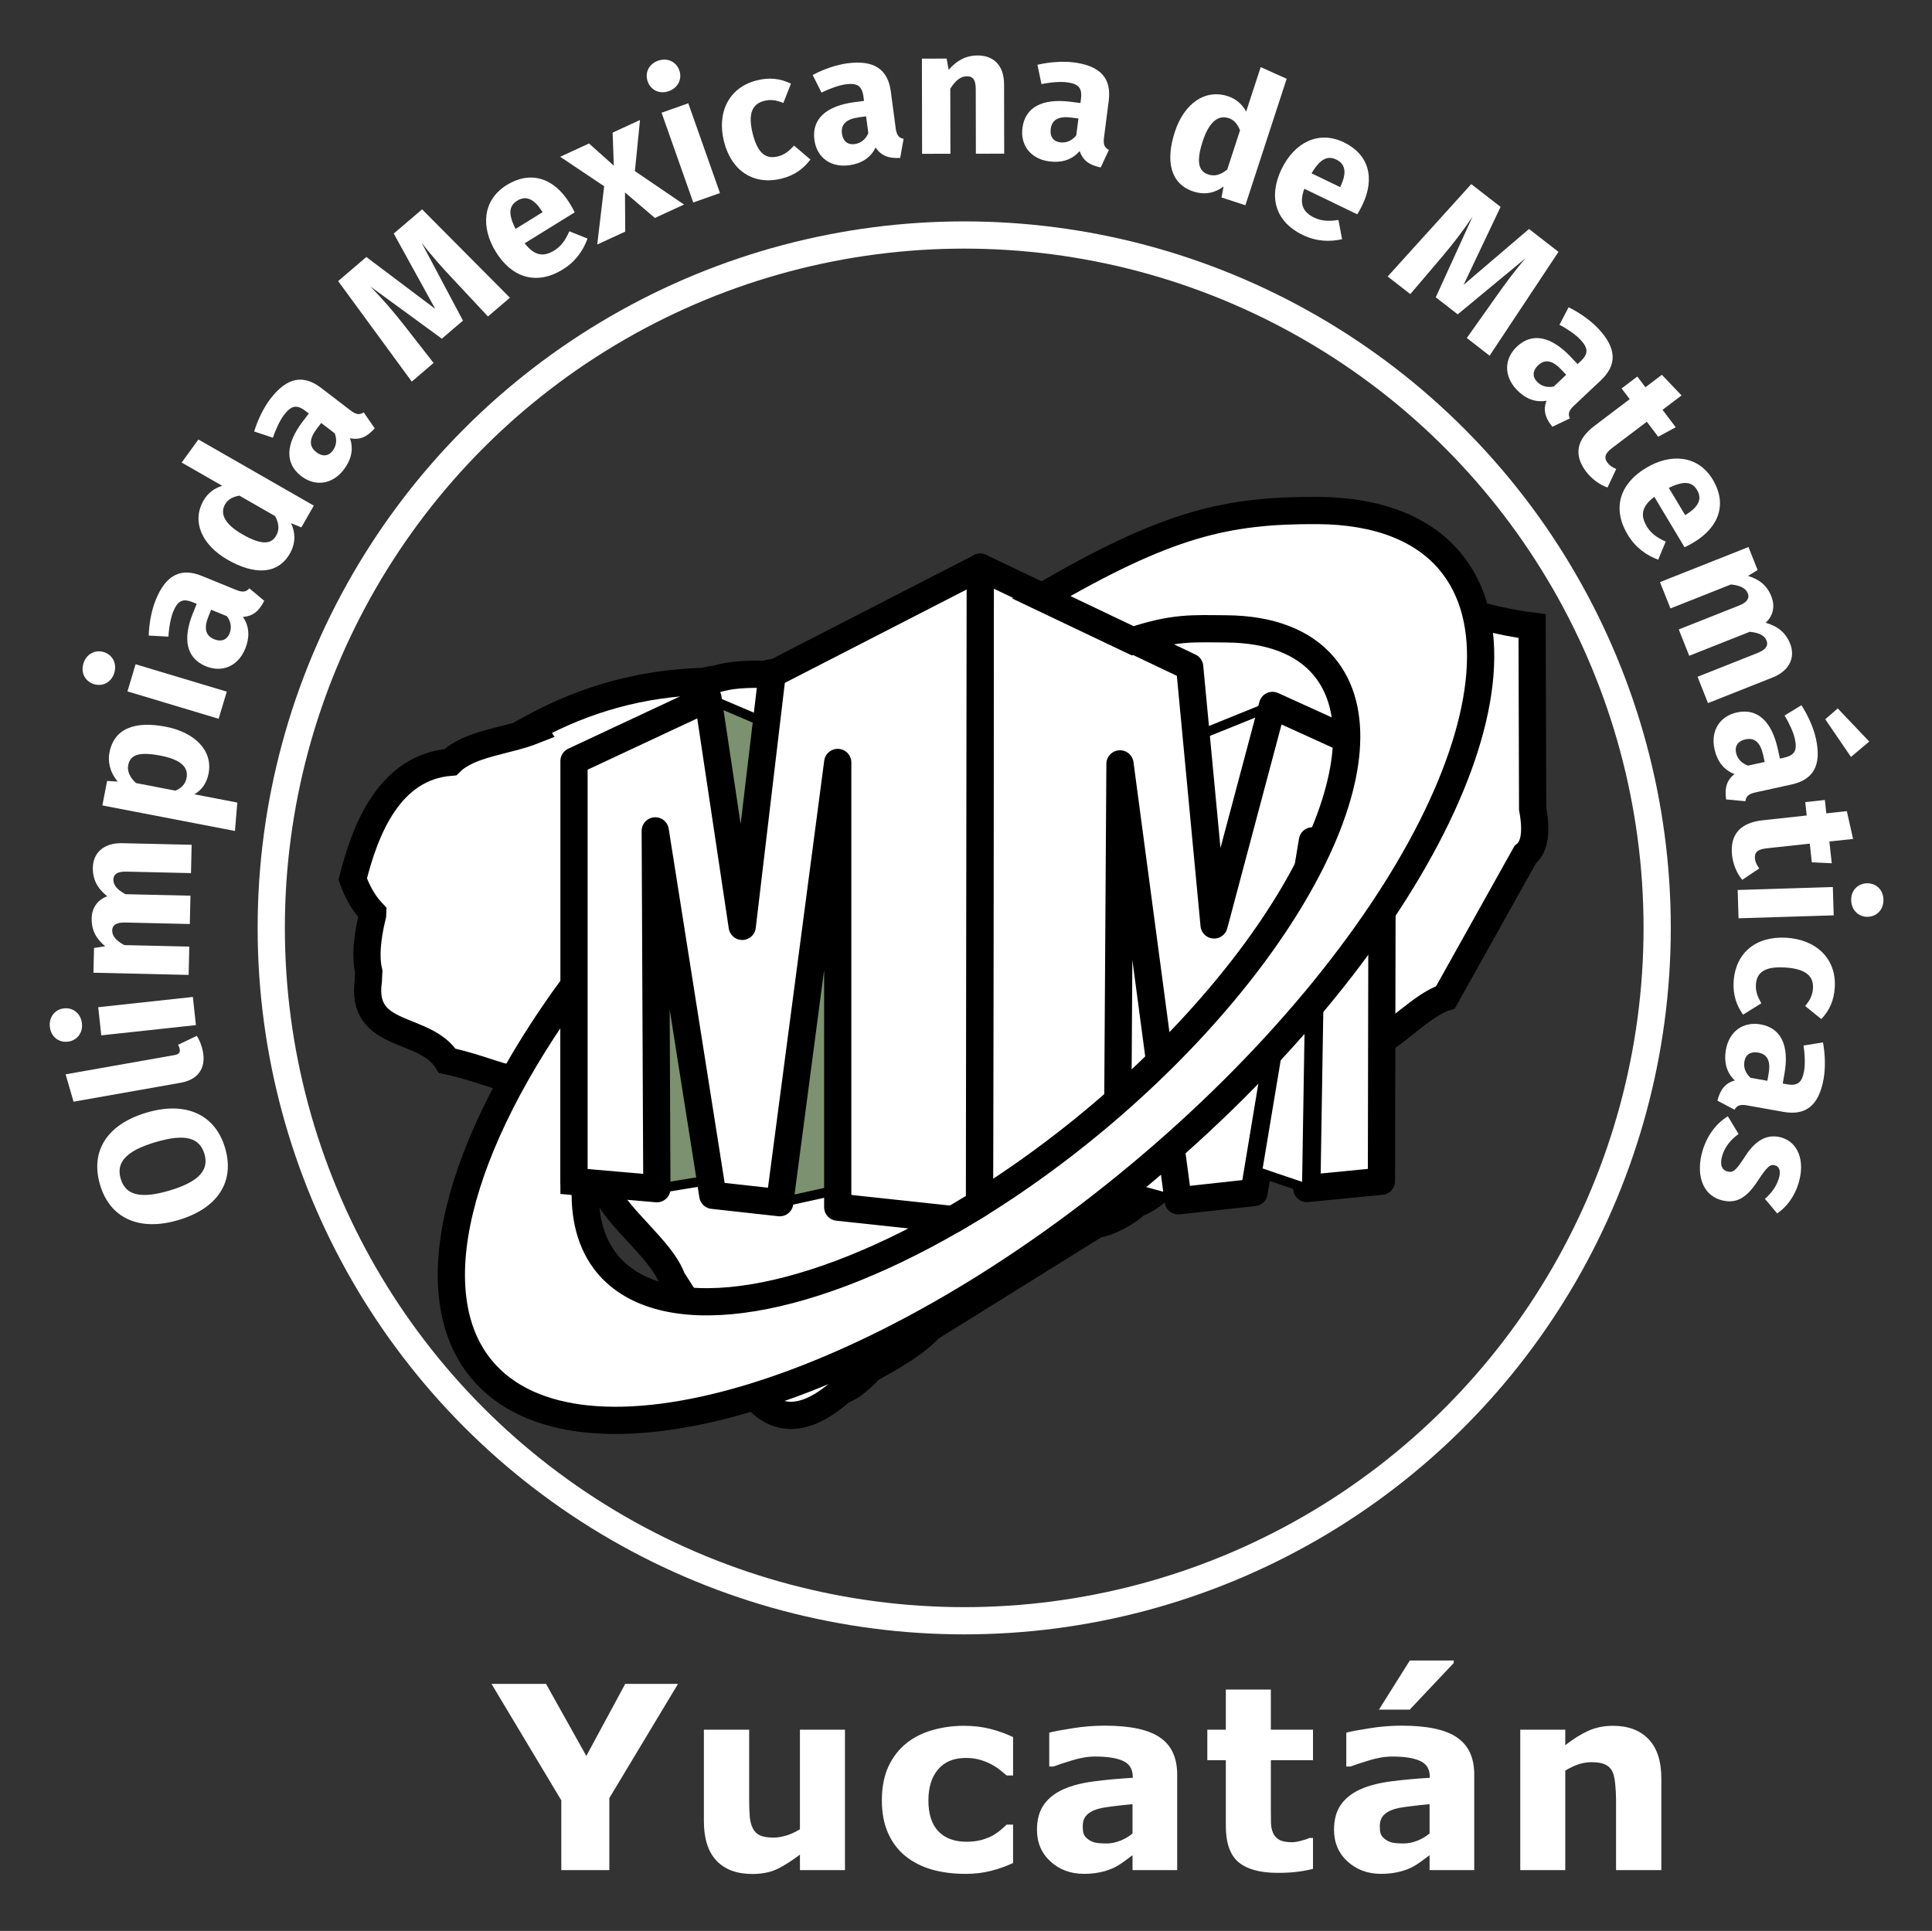 <?xml version="1.0" encoding="UTF-8" standalone="no"?>
<svg
   width="804.547"
   height="804.177"
   viewBox="0 0 212.87 212.772"
   version="1.1"
   id="svg8"
   sodipodi:docname="ommlogo-dark.svg"
   inkscape:version="1.2.2 (732a01da63, 2022-12-09)"
   inkscape:export-filename="C:\Users\drini\Dropbox\OMM\00-ADM\LOGOS\logo-blanconegro.png"
   inkscape:export-xdpi="90"
   inkscape:export-ydpi="90"
   xmlns:inkscape="http://www.inkscape.org/namespaces/inkscape"
   xmlns:sodipodi="http://sodipodi.sourceforge.net/DTD/sodipodi-0.dtd"
   xmlns="http://www.w3.org/2000/svg"
   xmlns:svg="http://www.w3.org/2000/svg"
   xmlns:rdf="http://www.w3.org/1999/02/22-rdf-syntax-ns#"
   xmlns:cc="http://creativecommons.org/ns#"
   xmlns:dc="http://purl.org/dc/elements/1.1/">
  <rect x="0" y="0" width="212.87" height="212.772" fill="#333333" stroke="none"/>
  <defs
     id="defs2" />
  <sodipodi:namedview
     id="base"
     pagecolor="#ffffff"
     bordercolor="#666666"
     borderopacity="1.0"
     inkscape:pageopacity="0.0"
     inkscape:pageshadow="2"
     inkscape:zoom="0.65830541"
     inkscape:cx="407.10588"
     inkscape:cy="397.99156"
     inkscape:document-units="mm"
     inkscape:current-layer="layer3"
     showgrid="false"
     showguides="false"
     inkscape:window-width="1600"
     inkscape:window-height="829"
     inkscape:window-x="-8"
     inkscape:window-y="-8"
     inkscape:window-maximized="1"
     objecttolerance="8"
     fit-margin-top="20"
     fit-margin-left="20"
     fit-margin-right="20"
     fit-margin-bottom="20"
     units="px"
     inkscape:document-rotation="0"
     inkscape:showpageshadow="0"
     inkscape:pagecheckerboard="1"
     inkscape:deskcolor="#d1d1d1" />
  <g
     inkscape:groupmode="layer"
     id="layer1"
     inkscape:label="fondo" />
  <g
     inkscape:groupmode="layer"
     id="layer2"
     inkscape:label="vector"
     style="display:inline"
     transform="translate(1.917,-2.741)" />
  <g
     inkscape:groupmode="layer"
     id="layer3"
     inkscape:label="letras"
     style="display:inline"
     transform="translate(1.917,-2.741)">
    <path
       style="display:inline;vector-effect:none;fill:none;fill-opacity:1;stroke:none;stroke-width:1.583;stroke-linecap:butt;stroke-linejoin:miter;stroke-miterlimit:4;stroke-dasharray:none;stroke-dashoffset:0;stroke-opacity:1"
       d="M -1.125,1.304 V 214.722 H 212.292 V 1.304 Z"
       id="rect4599"
       inkscape:connector-curvature="0" />
    <circle
       r="76.351"
       cy="104.988"
       cx="104.321"
       id="circle4770"
       style="display:inline;vector-effect:none;fill:none;fill-opacity:1;stroke:#ffffff;stroke-width:3;stroke-linecap:butt;stroke-linejoin:miter;stroke-miterlimit:4;stroke-dasharray:none;stroke-dashoffset:0;stroke-opacity:1" />
    <path
       style="display:inline;vector-effect:none;fill:none;fill-opacity:1;stroke:none;stroke-width:2.235;stroke-linecap:butt;stroke-linejoin:miter;stroke-miterlimit:4;stroke-dasharray:none;stroke-dashoffset:0;stroke-opacity:1"
       id="circle4816"
       sodipodi:type="arc"
       sodipodi:cx="104.32143"
       sodipodi:cy="104.9881"
       sodipodi:rx="85.305351"
       sodipodi:ry="85.305351"
       sodipodi:start="2.7724743"
       sodipodi:end="0.4674267"
       sodipodi:arc-type="slice"
       d="M 24.762,135.766 A 85.305,85.305 0 0 1 55.183,35.257 85.305,85.305 0 0 1 160.067,40.417 85.305,85.305 0 0 1 180.476,143.426 L 104.321,104.988 Z" />
    <path
       id="path9258"
       style="font-style:normal;font-variant:normal;font-weight:bold;font-stretch:normal;font-size:medium;line-height:5;font-family:'Fira Sans';-inkscape-font-specification:'Fira Sans, Bold';font-variant-ligatures:normal;font-variant-caps:normal;font-variant-numeric:normal;font-feature-settings:normal;text-align:start;letter-spacing:0px;word-spacing:0px;writing-mode:lr-tb;text-anchor:start;fill:#ffffff;fill-opacity:1;stroke:none;stroke-width:0.265"
       d="m 9.114,133.322 c 1.1,3.692 4.353,5.135 8.632,3.86 4.374,-1.303 6.232,-4.268 5.132,-7.96 -1.105,-3.711 -4.359,-5.154 -8.657,-3.874 -4.374,1.303 -6.213,4.262 -5.108,7.973 z m 2.272,-0.677 c -0.524,-1.761 0.492,-3.053 3.806,-4.04 3.332,-0.993 4.885,-0.486 5.415,1.294 0.508,1.704 -0.498,3.034 -3.83,4.027 -3.313,0.987 -4.872,0.462 -5.39,-1.28 z"
       inkscape:connector-curvature="0" />
    <path
       id="path9260"
       style="font-style:normal;font-variant:normal;font-weight:bold;font-stretch:normal;font-size:medium;line-height:5;font-family:'Fira Sans';-inkscape-font-specification:'Fira Sans, Bold';font-variant-ligatures:normal;font-variant-caps:normal;font-variant-numeric:normal;font-feature-settings:normal;text-align:start;letter-spacing:0px;word-spacing:0px;writing-mode:lr-tb;text-anchor:start;fill:#ffffff;fill-opacity:1;stroke:none;stroke-width:0.265"
       d="m 20.45,118.69 c -0.131,-0.739 -0.403,-1.373 -0.68,-1.806 l -2.072,0.988 c 0.082,0.126 0.149,0.275 0.187,0.489 0.065,0.37 -0.121,0.563 -0.549,0.639 L 5.312,121.126 6.186,124.141 17.995,122.053 c 1.887,-0.334 2.771,-1.573 2.455,-3.363 z"
       inkscape:connector-curvature="0" />
    <path
       id="path9262"
       style="font-style:normal;font-variant:normal;font-weight:bold;font-stretch:normal;font-size:medium;line-height:5;font-family:'Fira Sans';-inkscape-font-specification:'Fira Sans, Bold';font-variant-ligatures:normal;font-variant-caps:normal;font-variant-numeric:normal;font-feature-settings:normal;text-align:start;letter-spacing:0px;word-spacing:0px;writing-mode:lr-tb;text-anchor:start;fill:#ffffff;fill-opacity:1;stroke:none;stroke-width:0.265"
       d="m 3.575,115.894 c 0.117,1.08 0.964,1.744 1.965,1.635 1.002,-0.108 1.687,-0.938 1.57,-2.018 -0.117,-1.08 -0.966,-1.763 -1.967,-1.655 -1.002,0.108 -1.685,0.957 -1.568,2.038 z m 5.329,-2.166 0.336,3.103 10.429,-1.129 -0.336,-3.103 z"
       inkscape:connector-curvature="0" />
    <path
       id="path9264"
       style="font-style:normal;font-variant:normal;font-weight:bold;font-stretch:normal;font-size:medium;line-height:5;font-family:'Fira Sans';-inkscape-font-specification:'Fira Sans, Bold';font-variant-ligatures:normal;font-variant-caps:normal;font-variant-numeric:normal;font-feature-settings:normal;text-align:start;letter-spacing:0px;word-spacing:0px;writing-mode:lr-tb;text-anchor:start;fill:#ffffff;fill-opacity:1;stroke:none;stroke-width:0.265"
       d="m 8.312,98.327 c -0.031,1.343 0.519,2.324 1.587,3.179 -1.076,0.39 -1.689,1.265 -1.716,2.43 -0.03,1.284 0.482,2.244 1.49,3.078 l -1.23,0.189 -0.063,2.726 10.487,0.242 0.072,-3.121 -7.169,-0.166 c -0.859,-0.474 -1.341,-0.979 -1.326,-1.631 0.011,-0.474 0.317,-0.882 1.423,-0.856 l 7.13,0.165 0.072,-3.121 -7.169,-0.166 c -0.859,-0.474 -1.341,-0.96 -1.326,-1.631 0.011,-0.474 0.317,-0.882 1.423,-0.856 l 7.13,0.165 0.072,-3.121 -7.663,-0.177 C 9.54,95.609 8.349,96.708 8.312,98.327 Z"
       inkscape:connector-curvature="0" />
    <path
       id="path9266"
       style="font-style:normal;font-variant:normal;font-weight:bold;font-stretch:normal;font-size:medium;line-height:5;font-family:'Fira Sans';-inkscape-font-specification:'Fira Sans, Bold';font-variant-ligatures:normal;font-variant-caps:normal;font-variant-numeric:normal;font-feature-settings:normal;text-align:start;letter-spacing:0px;word-spacing:0px;writing-mode:lr-tb;text-anchor:start;fill:#ffffff;fill-opacity:1;stroke:none;stroke-width:0.265"
       d="m 10.142,85.67 c -0.183,0.951 0.011,2.135 0.914,3.194 l -1.174,-0.065 -0.519,2.697 14.608,2.812 0.26,-3.129 -4.733,-0.911 c 0.86,-0.498 1.374,-1.285 1.568,-2.293 0.489,-2.541 -1.54,-4.541 -4.721,-5.154 -3.337,-0.642 -5.679,0.134 -6.202,2.85 z m 8.494,2.802 c -0.123,0.64 -0.511,1.089 -1.214,1.396 l -4.345,-0.837 c -0.671,-0.592 -0.997,-1.299 -0.87,-1.958 0.205,-1.067 1.004,-1.557 3.565,-1.064 2.309,0.444 3.086,1.318 2.865,2.463 z"
       inkscape:connector-curvature="0" />
    <path
       id="path9268"
       style="font-style:normal;font-variant:normal;font-weight:bold;font-stretch:normal;font-size:medium;line-height:5;font-family:'Fira Sans';-inkscape-font-specification:'Fira Sans, Bold';font-variant-ligatures:normal;font-variant-caps:normal;font-variant-numeric:normal;font-feature-settings:normal;text-align:start;letter-spacing:0px;word-spacing:0px;writing-mode:lr-tb;text-anchor:start;fill:#ffffff;fill-opacity:1;stroke:none;stroke-width:0.265"
       d="m 7.271,75.861 c -0.312,1.041 0.21,1.981 1.175,2.271 0.965,0.29 1.919,-0.208 2.231,-1.248 0.312,-1.041 -0.204,-2 -1.169,-2.29 -0.965,-0.29 -1.924,0.227 -2.237,1.267 z m 5.752,0.077 -0.898,2.99 10.047,3.017 0.898,-2.99 z"
       inkscape:connector-curvature="0" />
    <path
       id="path9270"
       style="font-style:normal;font-variant:normal;font-weight:bold;font-stretch:normal;font-size:medium;line-height:5;font-family:'Fira Sans';-inkscape-font-specification:'Fira Sans, Bold';font-variant-ligatures:normal;font-variant-caps:normal;font-variant-numeric:normal;font-feature-settings:normal;text-align:start;letter-spacing:0px;word-spacing:0px;writing-mode:lr-tb;text-anchor:start;fill:#ffffff;fill-opacity:1;stroke:none;stroke-width:0.265"
       d="m 24.098,67.746 -3.768,-1.538 c -2.25,-0.918 -3.931,-0.196 -5.081,2.62 -0.448,1.097 -0.737,2.537 -0.78,3.949 l 2.171,0.118 c 0.066,-1.104 0.272,-2.13 0.526,-2.751 0.485,-1.189 1.019,-1.504 2.172,-1.034 l 0.421,0.172 -0.403,0.988 c -1.202,2.945 -0.707,5.025 1.415,5.891 1.774,0.724 3.536,0.014 4.328,-1.925 0.47,-1.152 0.527,-2.388 -0.25,-3.516 1.138,-0.069 1.791,-0.677 2.346,-1.774 l -1.638,-1.373 c -0.351,0.39 -0.708,0.479 -1.458,0.173 z m -0.724,4.804 c -0.291,0.713 -0.92,0.947 -1.688,0.634 -0.969,-0.396 -1.165,-1.223 -0.628,-2.539 l 0.291,-0.713 1.738,0.709 c 0.425,0.579 0.556,1.251 0.287,1.91 z"
       inkscape:connector-curvature="0" />
    <path
       id="path9272"
       style="font-style:normal;font-variant:normal;font-weight:bold;font-stretch:normal;font-size:medium;line-height:5;font-family:'Fira Sans';-inkscape-font-specification:'Fira Sans, Bold';font-variant-ligatures:normal;font-variant-caps:normal;font-variant-numeric:normal;font-feature-settings:normal;text-align:start;letter-spacing:0px;word-spacing:0px;writing-mode:lr-tb;text-anchor:start;fill:#ffffff;fill-opacity:1;stroke:none;stroke-width:0.265"
       d="m 18.099,53.711 4.474,2.564 c -0.846,0.244 -1.594,0.794 -2.065,1.617 -1.346,2.348 -0.156,4.92 2.655,6.531 2.948,1.69 5.526,1.641 6.852,-0.673 0.707,-1.234 0.589,-2.418 0.129,-3.364 l 1.141,0.472 1.375,-2.4 -12.718,-7.289 z m 10.419,8.043 c -0.511,0.891 -1.464,1.165 -3.727,-0.132 -2.04,-1.169 -2.469,-2.326 -1.91,-3.303 0.334,-0.583 0.861,-0.827 1.577,-0.963 l 3.942,2.259 c 0.423,0.812 0.481,1.505 0.117,2.139 z"
       inkscape:connector-curvature="0" />
    <path
       id="path9274"
       style="font-style:normal;font-variant:normal;font-weight:bold;font-stretch:normal;font-size:medium;line-height:5;font-family:'Fira Sans';-inkscape-font-specification:'Fira Sans, Bold';font-variant-ligatures:normal;font-variant-caps:normal;font-variant-numeric:normal;font-feature-settings:normal;text-align:start;letter-spacing:0px;word-spacing:0px;writing-mode:lr-tb;text-anchor:start;fill:#ffffff;fill-opacity:1;stroke:none;stroke-width:0.265"
       d="m 36.701,47.966 -3.231,-2.475 c -1.929,-1.478 -3.741,-1.224 -5.591,1.192 -0.721,0.941 -1.378,2.254 -1.791,3.605 l 2.064,0.685 c 0.354,-1.047 0.822,-1.983 1.231,-2.516 0.781,-1.019 1.379,-1.183 2.367,-0.426 l 0.361,0.276 -0.649,0.847 c -1.934,2.525 -2.003,4.662 -0.184,6.055 1.521,1.165 3.408,0.944 4.682,-0.719 0.757,-0.988 1.136,-2.166 0.683,-3.458 1.116,0.233 1.906,-0.182 2.73,-1.094 l -1.219,-1.755 c -0.441,0.284 -0.809,0.276 -1.452,-0.216 z m -1.962,4.445 c -0.469,0.612 -1.137,0.672 -1.796,0.167 -0.831,-0.637 -0.803,-1.486 0.062,-2.615 l 0.469,-0.612 1.49,1.141 c 0.258,0.67 0.207,1.353 -0.225,1.918 z"
       inkscape:connector-curvature="0" />
    <path
       id="path9276"
       style="font-style:normal;font-variant:normal;font-weight:bold;font-stretch:normal;font-size:medium;line-height:5;font-family:'Fira Sans';-inkscape-font-specification:'Fira Sans, Bold';font-variant-ligatures:normal;font-variant-caps:normal;font-variant-numeric:normal;font-feature-settings:normal;text-align:start;letter-spacing:0px;word-spacing:0px;writing-mode:lr-tb;text-anchor:start;fill:#ffffff;fill-opacity:1;stroke:none;stroke-width:0.265"
       d="m 44.59,25.809 -3.124,2.67 4.576,8.303 -7.595,-5.723 -3.109,2.657 8.114,11.075 2.403,-2.054 -3.273,-4.194 c -1.185,-1.508 -2.289,-2.8 -3.703,-4.242 l 7.886,5.76 2.328,-1.99 -4.567,-8.597 c 1.029,1.356 2.342,2.832 3.662,4.224 l 3.659,3.916 2.418,-2.067 z"
       inkscape:connector-curvature="0" />
    <path
       id="path9278"
       style="font-style:normal;font-variant:normal;font-weight:bold;font-stretch:normal;font-size:medium;line-height:5;font-family:'Fira Sans';-inkscape-font-specification:'Fira Sans, Bold';font-variant-ligatures:normal;font-variant-caps:normal;font-variant-numeric:normal;font-feature-settings:normal;text-align:start;letter-spacing:0px;word-spacing:0px;writing-mode:lr-tb;text-anchor:start;fill:#ffffff;fill-opacity:1;stroke:none;stroke-width:0.265"
       d="M 60.862,25.153 C 59.075,22.262 56.473,21.548 53.919,23.128 c -2.705,1.673 -2.858,4.694 -1.206,7.365 1.725,2.789 4.421,3.77 7.395,1.931 1.445,-0.894 2.255,-2.138 2.709,-3.394 L 60.811,28.226 c -0.44,1.016 -0.923,1.662 -1.646,2.109 -1.092,0.675 -2.118,0.706 -3.273,-0.786 l 5.511,-3.408 C 61.271,25.852 61.038,25.438 60.862,25.153 Z m -2.999,0.972 -2.974,1.839 c -0.863,-1.696 -0.702,-2.562 0.189,-3.113 1.059,-0.655 1.948,-0.043 2.713,1.156 z"
       inkscape:connector-curvature="0" />
    <path
       id="path9280"
       style="font-style:normal;font-variant:normal;font-weight:bold;font-stretch:normal;font-size:medium;line-height:5;font-family:'Fira Sans';-inkscape-font-specification:'Fira Sans, Bold';font-variant-ligatures:normal;font-variant-caps:normal;font-variant-numeric:normal;font-feature-settings:normal;text-align:start;letter-spacing:0px;word-spacing:0px;writing-mode:lr-tb;text-anchor:start;fill:#ffffff;fill-opacity:1;stroke:none;stroke-width:0.265"
       d="m 68.037,21.597 0.561,-5.63 -3.015,1.388 0.13,3.637 -2.732,-2.439 -3.176,1.462 4.845,3.25 -0.764,6.419 3.087,-1.421 -0.029,-4.315 3.295,2.811 3.212,-1.479 z"
       inkscape:connector-curvature="0" />
    <path
       id="path9282"
       style="font-style:normal;font-variant:normal;font-weight:bold;font-stretch:normal;font-size:medium;line-height:5;font-family:'Fira Sans';-inkscape-font-specification:'Fira Sans, Bold';font-variant-ligatures:normal;font-variant-caps:normal;font-variant-numeric:normal;font-feature-settings:normal;text-align:start;letter-spacing:0px;word-spacing:0px;writing-mode:lr-tb;text-anchor:start;fill:#ffffff;fill-opacity:1;stroke:none;stroke-width:0.265"
       d="m 70.588,9.432 c -1.025,0.362 -1.476,1.338 -1.141,2.288 0.335,0.95 1.3,1.427 2.324,1.065 1.025,-0.362 1.495,-1.345 1.159,-2.295 -0.335,-0.95 -1.318,-1.42 -2.343,-1.059 z m 3.331,4.69 -2.943,1.039 3.491,9.892 2.943,-1.039 z"
       inkscape:connector-curvature="0" />
    <path
       id="path9284"
       style="font-style:normal;font-variant:normal;font-weight:bold;font-stretch:normal;font-size:medium;line-height:5;font-family:'Fira Sans';-inkscape-font-specification:'Fira Sans, Bold';font-variant-ligatures:normal;font-variant-caps:normal;font-variant-numeric:normal;font-feature-settings:normal;text-align:start;letter-spacing:0px;word-spacing:0px;writing-mode:lr-tb;text-anchor:start;fill:#ffffff;fill-opacity:1;stroke:none;stroke-width:0.265"
       d="m 81.43,11.609 c -3.043,0.78 -4.396,3.534 -3.567,6.768 0.824,3.215 3.278,4.829 6.397,4.029 1.397,-0.358 2.37,-1.097 3.116,-2.084 l -1.801,-1.537 c -0.609,0.646 -1.048,1.003 -1.775,1.189 -1.206,0.309 -2.186,-0.174 -2.765,-2.432 -0.584,-2.277 -0.063,-3.349 1.238,-3.683 0.689,-0.177 1.341,-0.099 2.119,0.232 l 0.84,-2.133 c -1.187,-0.573 -2.386,-0.714 -3.802,-0.351 z"
       inkscape:connector-curvature="0" />
    <path
       id="path9286"
       style="font-style:normal;font-variant:normal;font-weight:bold;font-stretch:normal;font-size:medium;line-height:5;font-family:'Fira Sans';-inkscape-font-specification:'Fira Sans, Bold';font-variant-ligatures:normal;font-variant-caps:normal;font-variant-numeric:normal;font-feature-settings:normal;text-align:start;letter-spacing:0px;word-spacing:0px;writing-mode:lr-tb;text-anchor:start;fill:#ffffff;fill-opacity:1;stroke:none;stroke-width:0.265"
       d="M 96.771,16.864 96.235,12.83 C 95.916,10.421 94.454,9.32 91.438,9.72 90.263,9.876 88.87,10.34 87.623,11.003 l 0.975,1.943 c 0.991,-0.49 1.984,-0.821 2.649,-0.91 1.273,-0.169 1.812,0.138 1.976,1.372 l 0.06,0.45 -1.058,0.14 c -3.153,0.418 -4.713,1.881 -4.411,4.153 0.252,1.9 1.744,3.077 3.819,2.801 1.234,-0.164 2.335,-0.728 2.928,-1.963 0.625,0.953 1.477,1.219 2.704,1.156 l 0.379,-2.103 c -0.513,-0.111 -0.767,-0.376 -0.874,-1.179 z m -4.53,1.757 c -0.764,0.101 -1.279,-0.328 -1.388,-1.151 -0.138,-1.038 0.483,-1.619 1.893,-1.806 l 0.764,-0.101 0.247,1.86 c -0.292,0.656 -0.81,1.104 -1.515,1.198 z"
       inkscape:connector-curvature="0" />
    <path
       id="path9288"
       style="font-style:normal;font-variant:normal;font-weight:bold;font-stretch:normal;font-size:medium;line-height:5;font-family:'Fira Sans';-inkscape-font-specification:'Fira Sans, Bold';font-variant-ligatures:normal;font-variant-caps:normal;font-variant-numeric:normal;font-feature-settings:normal;text-align:start;letter-spacing:0px;word-spacing:0px;writing-mode:lr-tb;text-anchor:start;fill:#ffffff;fill-opacity:1;stroke:none;stroke-width:0.265"
       d="m 105.803,8.853 c -1.304,0.002 -2.31,0.558 -3.197,1.587 l -0.22,-1.244 -2.726,0.005 0.02,10.49 3.121,-0.006 -0.014,-7.171 c 0.551,-0.87 1.123,-1.365 1.815,-1.367 0.612,-0.001 0.988,0.294 0.99,1.401 l 0.014,7.132 3.121,-0.006 -0.015,-7.665 c -0.004,-1.995 -1.093,-3.159 -2.91,-3.155 z"
       inkscape:connector-curvature="0" />
    <path
       id="path9290"
       style="font-style:normal;font-variant:normal;font-weight:bold;font-stretch:normal;font-size:medium;line-height:5;font-family:'Fira Sans';-inkscape-font-specification:'Fira Sans, Bold';font-variant-ligatures:normal;font-variant-caps:normal;font-variant-numeric:normal;font-feature-settings:normal;text-align:start;letter-spacing:0px;word-spacing:0px;writing-mode:lr-tb;text-anchor:start;fill:#ffffff;fill-opacity:1;stroke:none;stroke-width:0.265"
       d="m 119.724,17.893 0.519,-4.036 c 0.31,-2.41 -0.819,-3.85 -3.837,-4.238 -1.176,-0.151 -2.641,-0.061 -4.017,0.26 l 0.443,2.129 c 1.084,-0.219 2.128,-0.284 2.794,-0.198 1.274,0.164 1.716,0.599 1.557,1.834 l -0.058,0.451 -1.058,-0.136 c -3.155,-0.406 -5.038,0.607 -5.33,2.879 -0.245,1.901 0.894,3.422 2.971,3.689 1.234,0.159 2.443,-0.104 3.334,-1.144 0.359,1.082 1.114,1.558 2.316,1.812 l 0.906,-1.935 c -0.467,-0.239 -0.645,-0.561 -0.541,-1.364 z m -4.829,0.534 c -0.764,-0.098 -1.152,-0.646 -1.046,-1.469 0.134,-1.038 0.882,-1.44 2.293,-1.259 l 0.764,0.098 -0.24,1.861 c -0.45,0.56 -1.067,0.859 -1.772,0.768 z"
       inkscape:connector-curvature="0" />
    <path
       id="path9292"
       style="font-style:normal;font-variant:normal;font-weight:bold;font-stretch:normal;font-size:medium;line-height:5;font-family:'Fira Sans';-inkscape-font-specification:'Fira Sans, Bold';font-variant-ligatures:normal;font-variant-caps:normal;font-variant-numeric:normal;font-feature-settings:normal;text-align:start;letter-spacing:0px;word-spacing:0px;writing-mode:lr-tb;text-anchor:start;fill:#ffffff;fill-opacity:1;stroke:none;stroke-width:0.265"
       d="m 136.987,10.136 -1.6,4.902 c -0.411,-0.778 -1.102,-1.399 -2.003,-1.693 -2.573,-0.84 -4.849,0.848 -5.855,3.928 -1.055,3.23 -0.483,5.744 2.052,6.572 1.352,0.441 2.487,0.085 3.32,-0.558 l -0.23,1.213 2.629,0.858 4.55,-13.935 z m -5.756,11.837 c -0.977,-0.319 -1.438,-1.197 -0.629,-3.676 0.73,-2.235 1.775,-2.891 2.846,-2.541 0.639,0.208 0.985,0.675 1.264,1.348 l -1.41,4.319 c -0.709,0.579 -1.376,0.777 -2.071,0.55 z"
       inkscape:connector-curvature="0" />
    <path
       id="path9294"
       style="font-style:normal;font-variant:normal;font-weight:bold;font-stretch:normal;font-size:medium;line-height:5;font-family:'Fira Sans';-inkscape-font-specification:'Fira Sans, Bold';font-variant-ligatures:normal;font-variant-caps:normal;font-variant-numeric:normal;font-feature-settings:normal;text-align:start;letter-spacing:0px;word-spacing:0px;writing-mode:lr-tb;text-anchor:start;fill:#ffffff;fill-opacity:1;stroke:none;stroke-width:0.265"
       d="m 148.173,25.368 c 1.477,-3.06 0.681,-5.638 -2.023,-6.943 -2.864,-1.382 -5.494,0.112 -6.86,2.941 -1.425,2.953 -0.803,5.755 2.346,7.274 1.53,0.738 3.015,0.753 4.318,0.461 l -0.401,-2.124 c -1.093,0.174 -1.898,0.115 -2.663,-0.254 -1.156,-0.558 -1.734,-1.407 -1.096,-3.183 l 5.836,2.817 c 0.173,-0.267 0.397,-0.686 0.543,-0.988 z m -2.431,-2.007 -3.149,-1.52 c 0.967,-1.639 1.784,-1.969 2.727,-1.514 1.121,0.541 1.083,1.619 0.482,2.909 z"
       inkscape:connector-curvature="0" />
    <path
       id="path9296"
       style="font-style:normal;font-variant:normal;font-weight:bold;font-stretch:normal;font-size:medium;line-height:5;font-family:'Fira Sans';-inkscape-font-specification:'Fira Sans, Bold';font-variant-ligatures:normal;font-variant-caps:normal;font-variant-numeric:normal;font-feature-settings:normal;text-align:start;letter-spacing:0px;word-spacing:0px;writing-mode:lr-tb;text-anchor:start;fill:#ffffff;fill-opacity:1;stroke:none;stroke-width:0.265"
       d="m 169.797,30.495 -3.245,-2.521 -7.21,6.156 4.075,-8.592 -3.229,-2.509 -9.212,10.18 2.496,1.94 3.448,-4.051 c 1.238,-1.465 2.281,-2.806 3.408,-4.482 l -4.052,8.885 2.418,1.879 7.5,-6.206 c -1.121,1.281 -2.301,2.865 -3.399,4.439 l -3.098,4.373 2.511,1.952 z"
       inkscape:connector-curvature="0" />
    <path
       id="path9298"
       style="font-style:normal;font-variant:normal;font-weight:bold;font-stretch:normal;font-size:medium;line-height:5;font-family:'Fira Sans';-inkscape-font-specification:'Fira Sans, Bold';font-variant-ligatures:normal;font-variant-caps:normal;font-variant-numeric:normal;font-feature-settings:normal;text-align:start;letter-spacing:0px;word-spacing:0px;writing-mode:lr-tb;text-anchor:start;fill:#ffffff;fill-opacity:1;stroke:none;stroke-width:0.265"
       d="m 171.498,47.449 2.962,-2.791 c 1.769,-1.666 1.809,-3.496 -0.277,-5.71 -0.813,-0.863 -2.003,-1.723 -3.27,-2.348 l -1.008,1.927 c 0.977,0.518 1.825,1.131 2.286,1.619 0.881,0.935 0.946,1.552 0.04,2.405 l -0.331,0.312 -0.732,-0.776 c -2.181,-2.315 -4.279,-2.727 -5.947,-1.156 -1.395,1.314 -1.479,3.212 -0.043,4.736 0.853,0.906 1.955,1.47 3.303,1.231 -0.409,1.064 -0.127,1.911 0.641,2.87 l 1.928,-0.921 c -0.209,-0.481 -0.143,-0.843 0.447,-1.398 z m -4.072,-2.651 c -0.528,-0.561 -0.48,-1.23 0.124,-1.799 0.762,-0.718 1.596,-0.553 2.571,0.482 l 0.528,0.561 -1.366,1.287 c -0.703,0.147 -1.369,-0.013 -1.857,-0.531 z"
       inkscape:connector-curvature="0" />
    <path
       id="path9300"
       style="font-style:normal;font-variant:normal;font-weight:bold;font-stretch:normal;font-size:medium;line-height:5;font-family:'Fira Sans';-inkscape-font-specification:'Fira Sans, Bold';font-variant-ligatures:normal;font-variant-caps:normal;font-variant-numeric:normal;font-feature-settings:normal;text-align:start;letter-spacing:0px;word-spacing:0px;writing-mode:lr-tb;text-anchor:start;fill:#ffffff;fill-opacity:1;stroke:none;stroke-width:0.265"
       d="m 176.161,54.416 c -0.455,-0.176 -0.749,-0.4 -0.963,-0.683 -0.394,-0.52 -0.313,-1.002 0.49,-1.61 l 3.843,-2.91 1.252,1.654 1.935,-1.044 -1.455,-1.921 2.095,-1.586 -2.168,-2.274 -1.811,1.372 -0.895,-1.181 -1.732,1.312 0.895,1.181 -3.874,2.934 c -1.969,1.491 -2.328,3.176 -0.948,5.03 0.573,0.756 1.461,1.471 2.379,1.767 z"
       inkscape:connector-curvature="0" />
    <path
       id="path9302"
       style="font-style:normal;font-variant:normal;font-weight:bold;font-stretch:normal;font-size:medium;line-height:5;font-family:'Fira Sans';-inkscape-font-specification:'Fira Sans, Bold';font-variant-ligatures:normal;font-variant-caps:normal;font-variant-numeric:normal;font-feature-settings:normal;text-align:start;letter-spacing:0px;word-spacing:0px;writing-mode:lr-tb;text-anchor:start;fill:#ffffff;fill-opacity:1;stroke:none;stroke-width:0.265"
       d="m 184.686,62.517 c 2.915,-1.747 3.665,-4.338 2.121,-6.914 -1.635,-2.728 -4.654,-2.923 -7.348,-1.308 -2.813,1.686 -3.831,4.369 -2.033,7.368 0.873,1.457 2.106,2.285 3.356,2.756 l 0.831,-1.995 c -1.009,-0.455 -1.649,-0.946 -2.086,-1.675 -0.66,-1.101 -0.677,-2.128 0.832,-3.262 l 3.331,5.558 c 0.291,-0.129 0.708,-0.355 0.996,-0.528 z m -0.93,-3.012 -1.798,-2.999 c 1.708,-0.839 2.572,-0.666 3.11,0.232 0.64,1.068 0.016,1.948 -1.194,2.696 z"
       inkscape:connector-curvature="0" />
    <path
       id="path9304"
       style="font-style:normal;font-variant:normal;font-weight:bold;font-stretch:normal;font-size:medium;line-height:5;font-family:'Fira Sans';-inkscape-font-specification:'Fira Sans, Bold';font-variant-ligatures:normal;font-variant-caps:normal;font-variant-numeric:normal;font-feature-settings:normal;text-align:start;letter-spacing:0px;word-spacing:0px;writing-mode:lr-tb;text-anchor:start;fill:#ffffff;fill-opacity:1;stroke:none;stroke-width:0.265"
       d="m 195.322,73.675 c -0.495,-1.249 -1.385,-1.937 -2.7,-2.308 0.839,-0.779 1.062,-1.824 0.632,-2.907 -0.473,-1.194 -1.319,-1.879 -2.572,-2.253 l 1.058,-0.654 -1.005,-2.534 -9.751,3.867 1.151,2.902 6.666,-2.643 c 0.976,0.102 1.617,0.379 1.857,0.985 0.175,0.441 0.052,0.936 -0.976,1.343 l -6.63,2.629 1.151,2.902 6.666,-2.643 c 0.976,0.102 1.609,0.361 1.857,0.985 0.175,0.441 0.052,0.936 -0.976,1.343 l -6.63,2.629 1.151,2.902 7.125,-2.826 c 1.855,-0.736 2.523,-2.212 1.926,-3.718 z"
       inkscape:connector-curvature="0" />
    <path
       id="path9306"
       style="font-style:normal;font-variant:normal;font-weight:bold;font-stretch:normal;font-size:medium;line-height:5;font-family:'Fira Sans';-inkscape-font-specification:'Fira Sans, Bold';font-variant-ligatures:normal;font-variant-caps:normal;font-variant-numeric:normal;font-feature-settings:normal;text-align:start;letter-spacing:0px;word-spacing:0px;writing-mode:lr-tb;text-anchor:start;fill:#ffffff;fill-opacity:1;stroke:none;stroke-width:0.265"
       d="m 202.025,86.15 2.014,-1.697 -3.471,-3.647 -1.376,1.192 z m -10.528,3.912 3.975,-0.874 c 2.373,-0.522 3.348,-2.071 2.694,-5.042 -0.254,-1.158 -0.834,-2.507 -1.601,-3.694 l -1.854,1.136 c 0.572,0.946 0.986,1.907 1.13,2.563 0.276,1.254 0.015,1.817 -1.201,2.084 l -0.444,0.098 -0.229,-1.042 c -0.683,-3.106 -2.272,-4.537 -4.51,-4.045 -1.872,0.411 -2.919,1.997 -2.469,4.042 0.267,1.216 0.923,2.265 2.203,2.752 -0.897,0.703 -1.09,1.575 -0.924,2.792 l 2.127,0.2 c 0.068,-0.521 0.31,-0.796 1.102,-0.97 z m -2.133,-4.366 c -0.165,-0.753 0.219,-1.302 1.03,-1.48 1.023,-0.225 1.653,0.345 1.959,1.734 l 0.165,0.753 -1.833,0.403 c -0.679,-0.235 -1.168,-0.714 -1.321,-1.409 z"
       inkscape:connector-curvature="0" />
    <path
       id="path9308"
       style="font-style:normal;font-variant:normal;font-weight:bold;font-stretch:normal;font-size:medium;line-height:5;font-family:'Fira Sans';-inkscape-font-specification:'Fira Sans, Bold';font-variant-ligatures:normal;font-variant-caps:normal;font-variant-numeric:normal;font-feature-settings:normal;text-align:start;letter-spacing:0px;word-spacing:0px;writing-mode:lr-tb;text-anchor:start;fill:#ffffff;fill-opacity:1;stroke:none;stroke-width:0.265"
       d="m 191.922,98.436 c -0.3,-0.385 -0.437,-0.728 -0.475,-1.081 -0.07,-0.648 0.247,-1.02 1.248,-1.129 l 4.792,-0.521 0.224,2.062 2.197,0.099 -0.261,-2.396 2.612,-0.284 -0.691,-3.065 -2.259,0.246 -0.16,-1.473 -2.16,0.235 0.16,1.473 -4.831,0.525 c -2.455,0.267 -3.629,1.527 -3.399,3.827 0.103,0.943 0.497,2.013 1.132,2.738 z"
       inkscape:connector-curvature="0" />
    <path
       id="path9310"
       style="font-style:normal;font-variant:normal;font-weight:bold;font-stretch:normal;font-size:medium;line-height:5;font-family:'Fira Sans';-inkscape-font-specification:'Fira Sans, Bold';font-variant-ligatures:normal;font-variant-caps:normal;font-variant-numeric:normal;font-feature-settings:normal;text-align:start;letter-spacing:0px;word-spacing:0px;writing-mode:lr-tb;text-anchor:start;fill:#ffffff;fill-opacity:1;stroke:none;stroke-width:0.265"
       d="m 205.603,101.855 c -0.034,-1.086 -0.827,-1.812 -1.834,-1.781 -1.007,0.031 -1.754,0.806 -1.72,1.892 0.034,1.086 0.828,1.832 1.835,1.801 1.007,-0.031 1.753,-0.825 1.719,-1.911 z m -5.48,1.752 -0.097,-3.12 -10.485,0.326 0.097,3.12 z"
       inkscape:connector-curvature="0" />
    <path
       id="path9312"
       style="font-style:normal;font-variant:normal;font-weight:bold;font-stretch:normal;font-size:medium;line-height:5;font-family:'Fira Sans';-inkscape-font-specification:'Fira Sans, Bold';font-variant-ligatures:normal;font-variant-caps:normal;font-variant-numeric:normal;font-feature-settings:normal;text-align:start;letter-spacing:0px;word-spacing:0px;writing-mode:lr-tb;text-anchor:start;fill:#ffffff;fill-opacity:1;stroke:none;stroke-width:0.265"
       d="m 200.243,111.524 c 0.179,-3.136 -2.035,-5.261 -5.369,-5.45 -3.314,-0.189 -5.595,1.66 -5.779,4.875 -0.082,1.44 0.327,2.591 1.042,3.601 l 2.01,-1.251 c -0.431,-0.776 -0.638,-1.303 -0.596,-2.052 0.071,-1.243 0.828,-2.031 3.155,-1.898 2.347,0.134 3.211,0.955 3.134,2.296 -0.04,0.71 -0.312,1.308 -0.863,1.949 l 1.778,1.447 c 0.905,-0.958 1.403,-2.057 1.486,-3.517 z"
       inkscape:connector-curvature="0" />
    <path
       id="path9314"
       style="font-style:normal;font-variant:normal;font-weight:bold;font-stretch:normal;font-size:medium;line-height:5;font-family:'Fira Sans';-inkscape-font-specification:'Fira Sans, Bold';font-variant-ligatures:normal;font-variant-caps:normal;font-variant-numeric:normal;font-feature-settings:normal;text-align:start;letter-spacing:0px;word-spacing:0px;writing-mode:lr-tb;text-anchor:start;fill:#ffffff;fill-opacity:1;stroke:none;stroke-width:0.265"
       d="m 190.584,124.551 4.007,0.713 c 2.392,0.426 3.885,-0.633 4.418,-3.628 0.208,-1.167 0.188,-2.635 -0.066,-4.025 l -2.147,0.34 c 0.167,1.093 0.181,2.139 0.063,2.8 -0.225,1.264 -0.681,1.685 -1.906,1.467 l -0.447,-0.08 0.187,-1.05 c 0.557,-3.131 -0.363,-5.061 -2.619,-5.463 -1.887,-0.336 -3.461,0.728 -3.828,2.79 -0.218,1.225 -0.014,2.446 0.983,3.385 -1.098,0.306 -1.609,1.038 -1.921,2.226 l 1.889,0.998 c 0.262,-0.455 0.591,-0.617 1.389,-0.475 z m -0.301,-4.849 c 0.135,-0.759 0.701,-1.119 1.518,-0.974 1.031,0.183 1.396,0.951 1.147,2.351 l -0.135,0.759 -1.848,-0.329 c -0.537,-0.477 -0.806,-1.107 -0.682,-1.807 z"
       inkscape:connector-curvature="0" />
    <path
       id="path9316"
       style="font-style:normal;font-variant:normal;font-weight:bold;font-stretch:normal;font-size:medium;line-height:5;font-family:'Fira Sans';-inkscape-font-specification:'Fira Sans, Bold';font-variant-ligatures:normal;font-variant-caps:normal;font-variant-numeric:normal;font-feature-settings:normal;text-align:start;letter-spacing:0px;word-spacing:0px;writing-mode:lr-tb;text-anchor:start;fill:#ffffff;fill-opacity:1;stroke:none;stroke-width:0.265"
       d="m 196.244,133.144 c 0.772,-2.532 -0.091,-4.51 -1.811,-5.034 -1.55,-0.473 -2.87,0.199 -4.042,2.01 -1.063,1.658 -1.363,1.897 -2.044,1.69 -0.605,-0.184 -0.778,-0.836 -0.501,-1.743 0.3,-0.983 0.979,-1.788 1.795,-2.365 l -1.181,-1.951 c -1.188,0.712 -2.242,2.001 -2.772,3.74 -0.761,2.494 -0.132,4.834 1.947,5.468 1.795,0.547 2.967,-0.314 4.139,-2.125 1.077,-1.634 1.384,-1.829 1.913,-1.668 0.454,0.138 0.635,0.627 0.387,1.44 -0.265,0.869 -0.802,1.614 -1.53,2.239 l 1.348,1.609 c 1.038,-0.695 1.908,-1.855 2.352,-3.31 z"
       inkscape:connector-curvature="0" />
    <g
       aria-label="Yucatán"
       id="text4827"
       style="font-weight:bold;font-size:28.222px;line-height:5;font-family:'Fira Sans';-inkscape-font-specification:'Fira Sans Bold';letter-spacing:0px;word-spacing:0px;display:inline;fill:#ffffff;stroke-width:1.852;stroke-linejoin:round">
      <path
         d="m 72.785,188.297 -7.565,12.581 v 7.938 h -5.292 v -7.689 L 52.239,188.297 h 6.008 l 4.437,7.938 4.286,-7.938 z"
         style="letter-spacing:0.511px"
         id="path477" />
      <path
         d="m 91.183,208.816 h -4.961 v -1.709 q -1.378,1.047 -2.522,1.599 -1.144,0.537 -2.729,0.537 -2.563,0 -3.955,-1.474 -1.378,-1.474 -1.378,-4.355 v -10.073 h 4.988 v 7.676 q 0,1.171 0.069,1.957 0.083,0.772 0.358,1.282 0.262,0.51 0.785,0.744 0.537,0.234 1.488,0.234 0.634,0 1.406,-0.234 0.772,-0.234 1.488,-0.689 v -10.969 h 4.961 z"
         style="letter-spacing:0.511px"
         id="path479" />
      <path
         d="m 104.44,209.229 q -2.026,0 -3.707,-0.482 -1.667,-0.482 -2.908,-1.488 -1.226,-1.006 -1.902,-2.536 -0.675,-1.53 -0.675,-3.583 0,-2.164 0.717,-3.734 0.73,-1.571 2.026,-2.604 1.254,-0.978 2.894,-1.433 1.64,-0.455 3.404,-0.455 1.585,0 2.921,0.345 1.337,0.345 2.494,0.896 v 4.231 h -0.703 q -0.289,-0.248 -0.703,-0.579 -0.4,-0.331 -0.992,-0.648 -0.565,-0.303 -1.24,-0.496 -0.675,-0.207 -1.571,-0.207 -1.984,0 -3.059,1.268 -1.061,1.254 -1.061,3.418 0,2.232 1.089,3.39 1.102,1.158 3.114,1.158 0.937,0 1.681,-0.207 0.758,-0.22 1.254,-0.51 0.469,-0.276 0.827,-0.579 0.358,-0.303 0.661,-0.593 h 0.703 v 4.231 q -1.171,0.551 -2.453,0.868 -1.268,0.331 -2.811,0.331 z"
         style="letter-spacing:0.511px"
         id="path481" />
      <path
         d="m 122.865,204.778 v -3.225 q -1.006,0.083 -2.177,0.234 -1.171,0.138 -1.778,0.331 -0.744,0.234 -1.144,0.689 -0.386,0.441 -0.386,1.171 0,0.482 0.083,0.785 0.083,0.303 0.413,0.579 0.317,0.276 0.758,0.413 0.441,0.124 1.378,0.124 0.744,0 1.502,-0.303 0.772,-0.303 1.35,-0.799 z m 0,2.398 q -0.4,0.303 -0.992,0.73 -0.593,0.427 -1.116,0.675 -0.73,0.331 -1.516,0.482 -0.785,0.165 -1.723,0.165 -2.205,0 -3.693,-1.364 -1.488,-1.364 -1.488,-3.486 0,-1.695 0.758,-2.77 0.758,-1.075 2.15,-1.695 1.378,-0.62 3.418,-0.882 2.039,-0.262 4.231,-0.386 v -0.083 q 0,-1.282 -1.047,-1.764 -1.047,-0.496 -3.087,-0.496 -1.226,0 -2.618,0.441 -1.392,0.427 -1.998,0.661 h -0.455 v -3.734 q 0.785,-0.207 2.549,-0.482 1.778,-0.289 3.555,-0.289 4.231,0 6.105,1.309 1.888,1.295 1.888,4.079 v 10.528 h -4.92 z"
         style="letter-spacing:0.511px"
         id="path483" />
      <path
         d="m 142.751,208.678 q -0.799,0.207 -1.695,0.317 -0.896,0.124 -2.191,0.124 -2.894,0 -4.313,-1.171 -1.406,-1.171 -1.406,-4.01 v -7.235 h -2.039 v -3.362 h 2.039 v -4.423 h 4.961 v 4.423 h 4.644 v 3.362 h -4.644 v 5.485 q 0,0.813 0.014,1.419 0.014,0.606 0.22,1.089 0.193,0.482 0.675,0.772 0.496,0.276 1.433,0.276 0.386,0 1.006,-0.165 0.634,-0.165 0.882,-0.303 h 0.413 z"
         style="letter-spacing:0.511px"
         id="path485" />
      <path
         d="m 155.595,204.778 v -3.225 q -1.006,0.083 -2.177,0.234 -1.171,0.138 -1.778,0.331 -0.744,0.234 -1.144,0.689 -0.386,0.441 -0.386,1.171 0,0.482 0.083,0.785 0.083,0.303 0.413,0.579 0.317,0.276 0.758,0.413 0.441,0.124 1.378,0.124 0.744,0 1.502,-0.303 0.772,-0.303 1.35,-0.799 z m 0,2.398 q -0.4,0.303 -0.992,0.73 -0.593,0.427 -1.116,0.675 -0.73,0.331 -1.516,0.482 -0.785,0.165 -1.723,0.165 -2.205,0 -3.693,-1.364 -1.488,-1.364 -1.488,-3.486 0,-1.695 0.758,-2.77 0.758,-1.075 2.15,-1.695 1.378,-0.62 3.418,-0.882 2.039,-0.262 4.231,-0.386 v -0.083 q 0,-1.282 -1.047,-1.764 -1.047,-0.496 -3.087,-0.496 -1.226,0 -2.618,0.441 -1.392,0.427 -1.998,0.661 h -0.455 v -3.734 q 0.785,-0.207 2.549,-0.482 1.778,-0.289 3.555,-0.289 4.231,0 6.105,1.309 1.888,1.295 1.888,4.079 v 10.528 h -4.92 z M 158.255,185.72 v 0.276 l -4.851,5.14 h -3.39 l 3.404,-5.416 z"
         style="letter-spacing:0.511px"
         id="path487" />
      <path
         d="m 181.131,208.816 h -4.989 v -7.676 q 0,-0.937 -0.097,-1.86 -0.097,-0.937 -0.331,-1.378 -0.276,-0.51 -0.813,-0.744 -0.524,-0.234 -1.474,-0.234 -0.675,0 -1.378,0.22 -0.689,0.22 -1.502,0.703 v 10.969 h -4.961 v -15.475 h 4.961 v 1.709 q 1.323,-1.034 2.536,-1.585 1.226,-0.551 2.715,-0.551 2.508,0 3.914,1.461 1.419,1.461 1.419,4.368 z"
         style="letter-spacing:0.511px"
         id="path489" />
    </g>
    <path
       style="display:inline;fill:#ffffff;stroke:#000000;stroke-width:3;stroke-miterlimit:4;stroke-dasharray:none;stroke-opacity:1"
       d="m 140.039,64.761 c -0.925,0.002 -1.977,0.129 -3.148,0.375 h -0.111 l -0.11,0.012 c -1.025,0.028 -1.75,0.465 -2.24,1.14 -3.28,0.93 -6.879,0.516 -10.098,1.248 -1.307,0.749 -3.135,0.773 -4.623,1.024 -0.144,0.016 -0.3,0.046 -0.47,0.094 -0.829,0.184 -1.51,0.482 -1.858,1.092 -4.107,2.576 -8.835,4.702 -13.822,5.177 -0.357,-0.141 -0.823,-0.129 -1.439,0.092 -0.027,7.99e-4 -0.054,8.55e-4 -0.082,0.002 -2.024,-0.351 -3.375,-0.112 -4.267,0.53 -0.206,0.009 -0.403,0.017 -0.646,0.027 -1.463,-0.268 -2.489,-0.097 -3.197,0.376 -0.497,-0.006 -0.989,0.006 -1.458,0.048 -0.177,-0.004 -0.38,0.018 -0.62,0.078 -0.342,0.057 -0.663,0.136 -0.954,0.246 -2.074,0.207 -5.134,-0.054 -7.329,0.558 -0.301,-0.061 -0.661,-0.012 -1.088,0.177 -2.006,-0.059 -3.948,0.03 -5.484,0.509 -0.352,0.029 -0.822,0.127 -1.445,0.266 -6.732,0.201 -12.925,1.892 -18.852,5.135 0.061,0.094 0.125,0.181 0.187,0.271 -3.04,1.202 -7.054,1.403 -9.174,3.495 -6.676,0.544 -9.373,7.311 -10.763,12.882 0.428,1.201 1.107,2.567 2.178,3.702 -0.008,0.104 -0.012,0.211 -0.008,0.327 -0.609,2.509 -0.78,4.598 -0.403,6.163 l -0.006,0.115 -0.044,0.903 c -0.906,6.494 6.272,4.863 8.704,8.814 3.821,0.818 6.021,2.05 8.398,2.194 1.55,2.677 5.68,6.079 6.575,8.572 0.793,2.133 1.561,3.085 2.358,3.343 1.377,3.243 6.295,6.694 7.436,9.923 1.503,2.386 2.974,4.627 4.215,5.843 0.455,1.296 1.307,2.494 2.757,3.547 2.937,6.632 6.922,7.186 11.747,2.889 0.728,-0.197 1.738,-0.923 3.136,-2.372 2.479,-1.382 4.961,-2.762 6.621,-4.583 0.176,-0.085 0.362,-0.189 0.564,-0.32 5.893,-3.669 11.785,-7.339 17.679,-11.007 1.441,-0.232 3.196,-1.148 4.544,-2.35 0.89,-0.258 2.155,-1.146 3.922,-2.876 2.438,-0.894 4.256,-2.122 5.454,-3.684 2.175,-1.239 4.645,-2.367 6.03,-3.905 1.714,-0.356 3.857,-1.895 6.226,-4.056 2.307,-0.68 3.442,-1.548 3.816,-2.538 2.711,-1.165 5.844,-4.781 8.5,-5.621 2.928,-5.24 5.857,-10.479 8.784,-15.719 0.937,-0.75 1.342,-2.235 0.819,-5.072 -0.02,-6.706 -0.037,-13.413 -0.058,-20.119 -7.364,-0.909 -14.166,-4.064 -21.09,-6.426 -1.208,0.188 -3.322,-0.672 -4.462,-0.444 -0.401,-0.064 -0.834,-0.095 -1.3,-0.095 z"
       id="path5636"
       inkscape:connector-curvature="0" />
    <path
       sodipodi:nodetypes="cccc"
       inkscape:connector-curvature="0"
       id="path1305"
       d="m 138.288,80.476 -8.208,3.321 1.769,20.866 z"
       style="display:inline;vector-effect:none;fill:#ffffff;fill-opacity:1;stroke:#000000;stroke-width:1.058;stroke-linecap:round;stroke-linejoin:round;stroke-miterlimit:4;stroke-dasharray:none;stroke-dashoffset:0;stroke-opacity:1" />
    <path
       sodipodi:nodetypes="cccc"
       inkscape:connector-curvature="0"
       id="path1307"
       d="m 127.894,135.061 -6.807,-1.859 0.396,-46.286 z"
       style="display:inline;vector-effect:none;fill:#ffffff;fill-opacity:1;stroke:#000000;stroke-width:1.058;stroke-linecap:round;stroke-linejoin:round;stroke-miterlimit:4;stroke-dasharray:none;stroke-dashoffset:0;stroke-opacity:1" />
    <path
       sodipodi:nodetypes="cccccccccccccc"
       inkscape:connector-curvature="0"
       id="path1315"
       d="m 106.091,65.241 -0.088,72.2 15.17,-1.594 0.311,-48.931 6.412,48.146 8.362,-0.912 6.43,-38.752 -0.618,38.314 8.222,-0.806 0.092,-46.933 -12.093,-5.497 -6.439,24.187 -2.689,-28.436 z"
       style="display:inline;vector-effect:none;fill:#ffffff;fill-opacity:1;stroke:#000000;stroke-width:3;stroke-linecap:round;stroke-linejoin:round;stroke-miterlimit:4;stroke-dasharray:none;stroke-dashoffset:0;stroke-opacity:1" />
    <path
       sodipodi:nodetypes="cccc"
       inkscape:connector-curvature="0"
       id="path1321"
       d="m 142.686,95.397 -0.618,38.314 -5.46,-1.856 z"
       style="display:inline;vector-effect:none;fill:#ffffff;fill-opacity:1;stroke:#000000;stroke-width:1.058;stroke-linecap:round;stroke-linejoin:round;stroke-miterlimit:4;stroke-dasharray:none;stroke-dashoffset:0;stroke-opacity:1" />
    <path
       sodipodi:nodetypes="ccccccscccccccccc"
       inkscape:connector-curvature="0"
       id="path1371"
       d="m 103.085,137.127 c -17.15,9.936 -32.221,11.89 -38.051,4.933 -1.858,-2.237 -2.681,-5.3 -2.423,-9.014 l -1.283,-0.112 v -21.646 c -13.16,17.937 -17.041,34.093 -10.176,42.357 10.614,12.718 43.104,3.095 72.568,-21.495 29.463,-24.589 44.744,-54.833 34.13,-67.551 -3.03,-3.631 -8.006,-5.55 -14.521,-5.602 -10.125,-0.062 -16.661,1.458 -30.53,9.553 l 10.084,4.801 c 4.6,-1.522 6.649,-1.336 10.343,-1.311 4.82,0.038 8.501,1.458 10.743,4.144 7.852,9.409 -3.453,31.784 -25.25,49.975 -4.087,3.406 -8.376,6.517 -12.714,9.222 m 0,0 -2.92,1.747"
       style="display:inline;vector-effect:none;fill:#ffffff;fill-opacity:1;stroke:#000000;stroke-width:3;stroke-linecap:butt;stroke-linejoin:miter;stroke-miterlimit:4;stroke-dasharray:none;stroke-dashoffset:0;stroke-opacity:1" />
    <path
       style="display:inline;vector-effect:none;fill:#7c916f;fill-opacity:1;stroke:#000000;stroke-width:1.058;stroke-linecap:round;stroke-linejoin:round;stroke-miterlimit:4;stroke-dasharray:none;stroke-dashoffset:0;stroke-opacity:1"
       d="M 83.995,135.27 90.654,133.798 90.385,86.758 Z"
       id="path1927"
       inkscape:connector-curvature="0"
       sodipodi:nodetypes="cccc" />
    <path
       style="display:inline;vector-effect:none;fill:#7c916f;fill-opacity:1;stroke:#000000;stroke-width:1.058;stroke-linecap:round;stroke-linejoin:round;stroke-miterlimit:4;stroke-dasharray:none;stroke-dashoffset:0;stroke-opacity:1"
       d="m 70.281,132.934 5.654,-1.728 -5.654,-36.909 z"
       id="path1909"
       inkscape:connector-curvature="0" />
    <path
       inkscape:connector-curvature="0"
       id="path1925"
       d="M 70.458,133.729 76.156,132.797 70.281,94.297 Z"
       style="display:inline;vector-effect:none;fill:#7c916f;fill-opacity:1;stroke:#000000;stroke-width:1.058;stroke-linecap:round;stroke-linejoin:round;stroke-miterlimit:4;stroke-dasharray:none;stroke-dashoffset:0;stroke-opacity:1"
       sodipodi:nodetypes="cccc" />
    <path
       style="display:inline;vector-effect:none;fill:#7c916f;fill-opacity:1;stroke:#000000;stroke-width:1.058;stroke-linecap:round;stroke-linejoin:round;stroke-miterlimit:4;stroke-dasharray:none;stroke-dashoffset:0;stroke-opacity:1"
       d="M 76.092,79.691 82.325,82.353 79.862,104.82 76.092,79.691"
       id="path1977"
       inkscape:connector-curvature="0" />
    <path
       sodipodi:nodetypes="ccccccccccccccc"
       inkscape:connector-curvature="0"
       style="display:inline;fill:#ffffff;stroke:#000000;stroke-width:3;stroke-linecap:round;stroke-linejoin:round;stroke-miterlimit:4;stroke-dasharray:none;stroke-opacity:1"
       d="M 106.091,65.241 83.16,77.021 79.862,104.821 76.092,79.691 61.328,86.602 v 46.333 l 9.129,0.795 -0.177,-39.432 6.342,40.159 7.372,0.814 6.39,-48.512 v 49.004 l 12.7,1.365 2.92,-1.747 z"
       id="path1876-6" />
  </g>
</svg>
